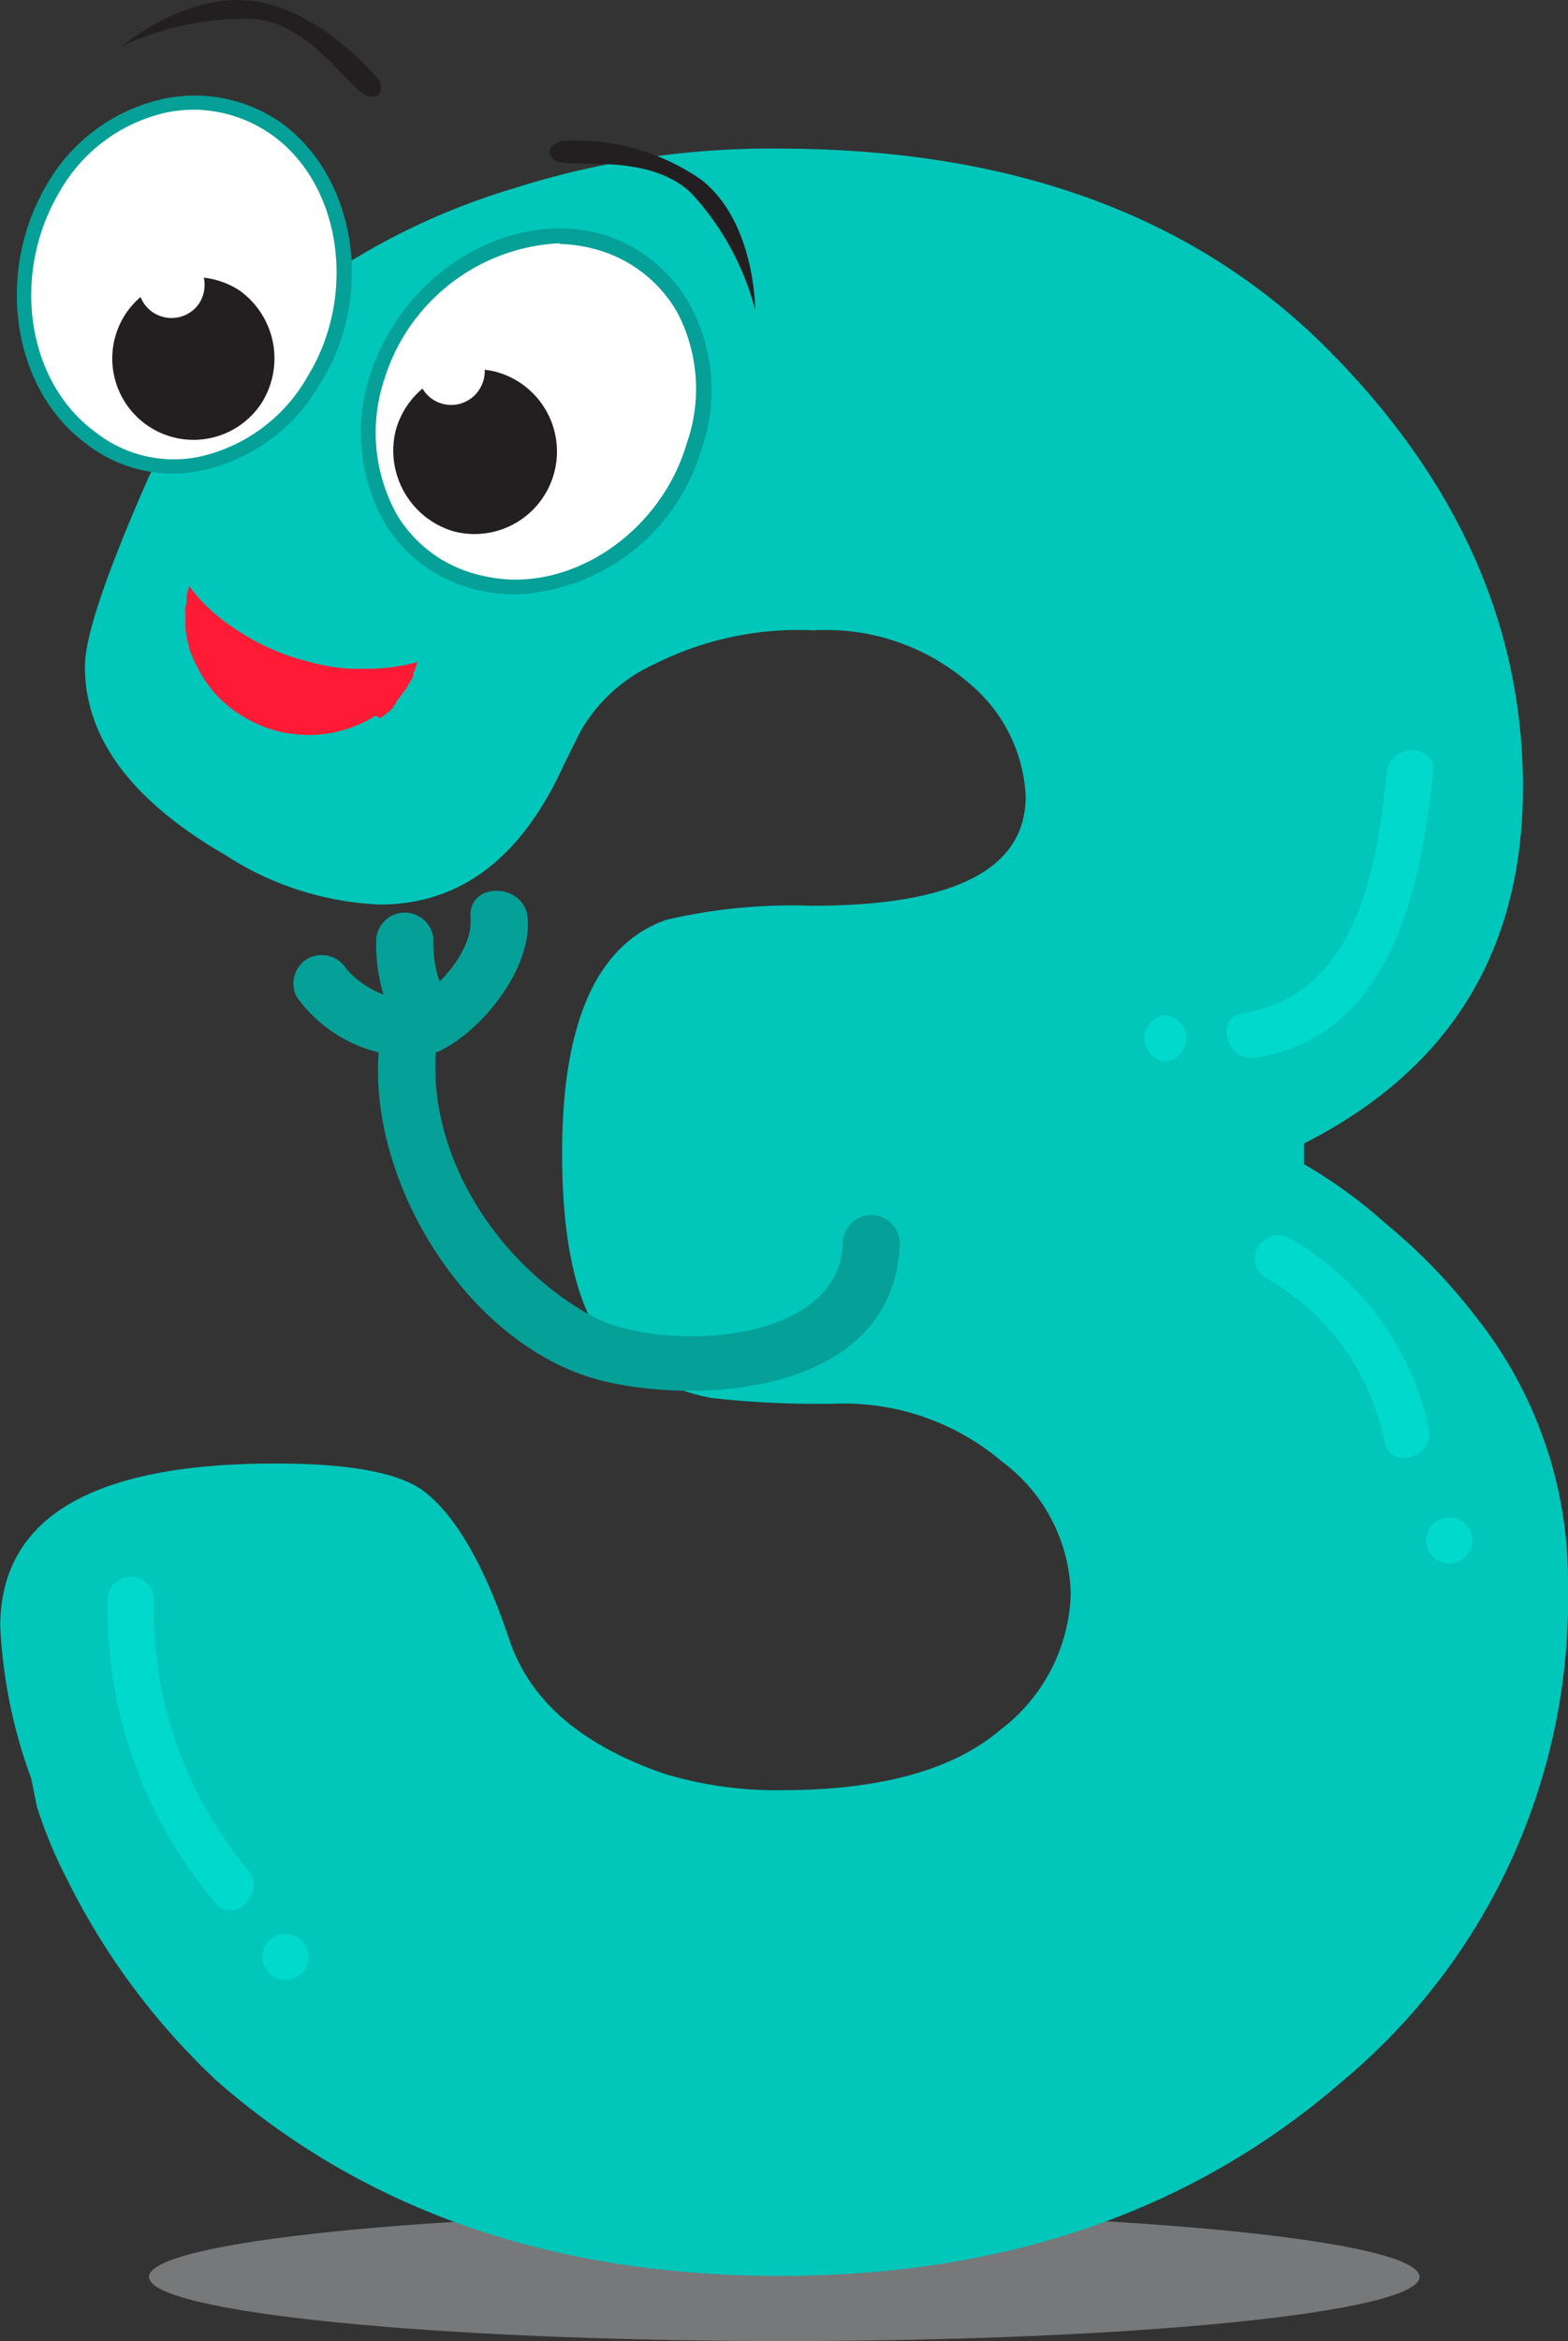 <svg xmlns="http://www.w3.org/2000/svg" viewBox="0 0 63.35 94.52"><rect x="0" y="0" width="63.35" height="94.52" fill="#333333" stroke="none"/><defs><style>.cls-1{isolation:isolate;}.cls-2{fill:#bcbec0;opacity:0.5;mix-blend-mode:multiply;}.cls-3{fill:#01c6ba;}.cls-4{fill:#ff1b35;}.cls-5{fill:#231f20;}.cls-5,.cls-6{fill-rule:evenodd;}.cls-6{fill:#fff;}.cls-7{fill:#05a098;}.cls-8{fill:#01d9cc;}</style></defs><title>Numero 3</title><g class="cls-1"><g id="Camada_1" data-name="Camada 1"><path class="cls-2" d="M76,92.93c0,1.43-11.49,2.59-25.66,2.59s-25.67-1.16-25.67-2.59,11.49-2.6,25.67-2.6S76,91.49,76,92.93Z" transform="translate(-18.65 -1)"/><path class="cls-3" d="M72.12,14.93q8.07,8,8.06,17.88T71.33,47.17V48a20.16,20.16,0,0,1,3.35,2.44,23,23,0,0,1,3.57,3.69A17.15,17.15,0,0,1,82,65a25.36,25.36,0,0,1-9.08,20q-9.09,7.91-22.82,7.89T27.39,85a28.46,28.46,0,0,1-6-8.06,18.74,18.74,0,0,1-1.25-3l-.23-1.14a20.45,20.45,0,0,1-1.25-6.13q0-6.59,11.13-6.58c3,0,5,.37,6,1.13,1.29,1,2.43,3,3.41,5.9C40,69.58,42,71.39,45.44,72.6a15.62,15.62,0,0,0,4.77.68q6,0,8.86-2.44a7.15,7.15,0,0,0,2.84-5.5A6.86,6.86,0,0,0,59.12,60a9.88,9.88,0,0,0-6.58-2.33,38,38,0,0,1-5.17-.23,9.18,9.18,0,0,1-2.95-1.13c-2-1-3.06-3.9-3.06-8.75q0-7.93,4.2-9.42a22.42,22.42,0,0,1,5.9-.57q8.63,0,8.63-4.42a6.31,6.31,0,0,0-2.27-4.55,8.83,8.83,0,0,0-6.3-2.15,12.92,12.92,0,0,0-6.42,1.36,6.58,6.58,0,0,0-3,2.72l-.68,1.37Q38.86,37.52,34,37.52a12.36,12.36,0,0,1-6.25-2q-5.67-3.28-5.67-7.61,0-1.82,2.61-7.72a20.44,20.44,0,0,1,2.5-3.57,23.88,23.88,0,0,1,4.71-4.49,27.8,27.8,0,0,1,7.49-3.52A34.15,34.15,0,0,1,50.1,7Q64.07,7,72.12,14.93Z" transform="translate(-18.65 -1)"/><path class="cls-4" d="M35.55,27.72l-.23.06h0a5.6,5.6,0,0,1-.59.12,8.07,8.07,0,0,1-1.41.1h0l-.47,0h-.1l-.49-.05a9.59,9.59,0,0,1-1.35-.29h0l-.44-.13-.35-.12h0a3.42,3.42,0,0,1-.62.67,3.42,3.42,0,0,0,.62-.67h0a10,10,0,0,1-1.28-.59l-.45-.27h0l-.44-.29h0a2.09,2.09,0,0,1-.72.33,2.09,2.09,0,0,0,.72-.33h0a8.05,8.05,0,0,1-1-.83c-.12-.12-.24-.25-.35-.38h0l-.32-.39-.09.43v0c0,.14,0,.28-.05.42v0a2.77,2.77,0,0,0,0,.41v0c0,.14,0,.27,0,.41v0a2.76,2.76,0,0,0,.06.4v0c0,.13.06.26.09.39v0c0,.14.09.27.14.4h0a3.52,3.52,0,0,0,.18.39h0a4.86,4.86,0,0,0,.83,1.2h0a5,5,0,0,0,1.36,1h0a4.71,4.71,0,0,0,.73.31,4.55,4.55,0,0,0,.77.19h.05l.39.05a5.14,5.14,0,0,0,1.36-.08h0a5.44,5.44,0,0,0,1.37-.48h0l.19-.11h0l.18-.1,0,0L34,30l0,0a.91.91,0,0,0,.16-.11l0,0,.14-.11,0,0a.69.69,0,0,0,.13-.11l0,0,.12-.12,0-.05.11-.12,0-.06.1-.11a.18.18,0,0,1,.05-.07l.09-.12.06-.08.08-.11a.41.41,0,0,0,.05-.09l.07-.11.06-.1.06-.11.07-.11a1,1,0,0,1,0-.1s0-.1.07-.14a.2.2,0,0,1,0-.08l.09-.23Z" transform="translate(-18.65 -1)"/><path class="cls-5" d="M23.57,2.87S26.21.61,29,1.06,34,4.28,34,4.28c.06.32.1.72-.44.6-.73-.09-2.23-2.92-4.68-3.12A11.77,11.77,0,0,0,23.57,2.87Z" transform="translate(-18.65 -1)"/><path class="cls-6" d="M29.89,6.25c2.86,2.11,3.57,6.66,1.44,10.09s-6.18,4.54-9,2.35S18.76,12,20.81,8.57,27,4.11,29.89,6.25Z" transform="translate(-18.65 -1)"/><path class="cls-7" d="M25.64,20.12a5.67,5.67,0,0,1-3.49-1.19c-3-2.19-3.73-6.91-1.59-10.51A7.2,7.2,0,0,1,25.22,5a6.09,6.09,0,0,1,4.85,1h0c3,2.24,3.72,7,1.51,10.49A7.24,7.24,0,0,1,26.77,20,5.48,5.48,0,0,1,25.64,20.12Zm.84-14.69a5.52,5.52,0,0,0-1.14.12,6.61,6.61,0,0,0-4.27,3.17c-2,3.35-1.34,7.71,1.44,9.73a5.11,5.11,0,0,0,4.15,1,6.68,6.68,0,0,0,4.41-3.24c2-3.24,1.39-7.67-1.35-9.7A5.51,5.51,0,0,0,26.48,5.43Z" transform="translate(-18.65 -1)"/><path class="cls-5" d="M28.3,12.71a3.37,3.37,0,0,1,.88,4.62,3.28,3.28,0,1,1-5.42-3.71A3.35,3.35,0,0,1,28.3,12.71Z" transform="translate(-18.65 -1)"/><path class="cls-6" d="M26.32,11.36a1.39,1.39,0,0,1,.37,1.9,1.35,1.35,0,1,1-.37-1.9Z" transform="translate(-18.65 -1)"/><path class="cls-6" d="M42.51,10.68c-3.58-.74-7.42,1.81-8.63,5.6s.69,7.56,4.28,8.31,7.39-1.73,8.52-5.56S46,11.48,42.51,10.68Z" transform="translate(-18.65 -1)"/><path class="cls-7" d="M39.47,25a6.48,6.48,0,0,1-1.38-.15,5.91,5.91,0,0,1-3.92-2.77,7.44,7.44,0,0,1-.58-5.91c1.28-4,5.3-6.58,9-5.81h0a6,6,0,0,1,3.91,2.91A7.22,7.22,0,0,1,47,19.12,8.19,8.19,0,0,1,39.47,25Zm1.79-14.18a7.81,7.81,0,0,0-7.09,5.52,6.82,6.82,0,0,0,.51,5.43,5.32,5.32,0,0,0,3.54,2.49c3.35.77,7.09-1.68,8.17-5.34A6.65,6.65,0,0,0,46,13.59,5.45,5.45,0,0,0,42.45,11,5.93,5.93,0,0,0,41.26,10.85Z" transform="translate(-18.65 -1)"/><path class="cls-5" d="M38.64,16a3.35,3.35,0,0,0-4,2.37A3.4,3.4,0,0,0,37,22.46,3.32,3.32,0,0,0,38.64,16Z" transform="translate(-18.65 -1)"/><path class="cls-5" d="M49.16,13.51S49.18,10,47,8.27A8.84,8.84,0,0,0,41.28,6.7c-.35.15-.65.42-.21.78.63.35,3.73-.36,5.5,1.31A11.06,11.06,0,0,1,49.16,13.51Z" transform="translate(-18.65 -1)"/><path class="cls-6" d="M37.65,14.86A1.37,1.37,0,0,1,38,16.75a1.35,1.35,0,0,1-1.86.38,1.36,1.36,0,0,1,1.5-2.27Z" transform="translate(-18.65 -1)"/><path class="cls-8" d="M74.68,32.18c-.39,3.8-1.19,9-5.8,9.72-1.18.18-.68,2,.5,1.8,5.5-.84,6.69-6.93,7.17-11.52.12-1.19-1.75-1.18-1.87,0Z" transform="translate(-18.65 -1)"/><path class="cls-8" d="M69.81,52.6a9.77,9.77,0,0,1,4.77,6.6c.25,1.17,2,.67,1.8-.5A11.6,11.6,0,0,0,70.75,51a.93.93,0,0,0-.94,1.61Z" transform="translate(-18.65 -1)"/><path class="cls-8" d="M77.2,64.12a.93.93,0,0,0,0-1.86.93.93,0,0,0,0,1.86Z" transform="translate(-18.65 -1)"/><path class="cls-8" d="M65.73,43.86a.94.94,0,0,0,0-1.87.94.94,0,0,0,0,1.87Z" transform="translate(-18.65 -1)"/><path class="cls-8" d="M23,65.49a18.43,18.43,0,0,0,4.34,12.33c.77.92,2.09-.4,1.32-1.32a16.41,16.41,0,0,1-3.79-11,.94.94,0,0,0-1.87,0Z" transform="translate(-18.65 -1)"/><path class="cls-8" d="M30.18,80.94a.93.93,0,0,0,0-1.86.93.93,0,0,0,0,1.86Z" transform="translate(-18.65 -1)"/><path class="cls-7" d="M55,51.28c-.25,5.7-7.36,6.47-11.72,5.54-5.66-1.2-10-8.29-9.28-13.82.17-1.46,2.48-1.45,2.3,0-.54,4.49,2.39,9,6.25,11.13,2.76,1.49,10,1.21,10.15-2.92a1.15,1.15,0,0,1,2.3,0Z" transform="translate(-18.65 -1)"/><path class="cls-7" d="M34.65,43.62a5.79,5.79,0,0,1-4-2.35,1.16,1.16,0,0,1,.44-1.57,1.18,1.18,0,0,1,1.57.44,3.77,3.77,0,0,0,2.58,1.25,1.16,1.16,0,0,1-.62,2.23Z" transform="translate(-18.65 -1)"/><path class="cls-7" d="M35.34,41.43c1.08-.55,2.43-2.1,2.32-3.37-.13-1.48,2.18-1.44,2.31,0,.17,2-1.76,4.47-3.49,5.34-1.33.67-2.47-1.34-1.14-2Z" transform="translate(-18.65 -1)"/><path class="cls-7" d="M34.73,42.57a7.19,7.19,0,0,1-.88-3.67,1.16,1.16,0,0,1,2.31,0,4.79,4.79,0,0,0,.58,2.49,1.16,1.16,0,0,1-2,1.14Z" transform="translate(-18.65 -1)"/></g></g></svg>